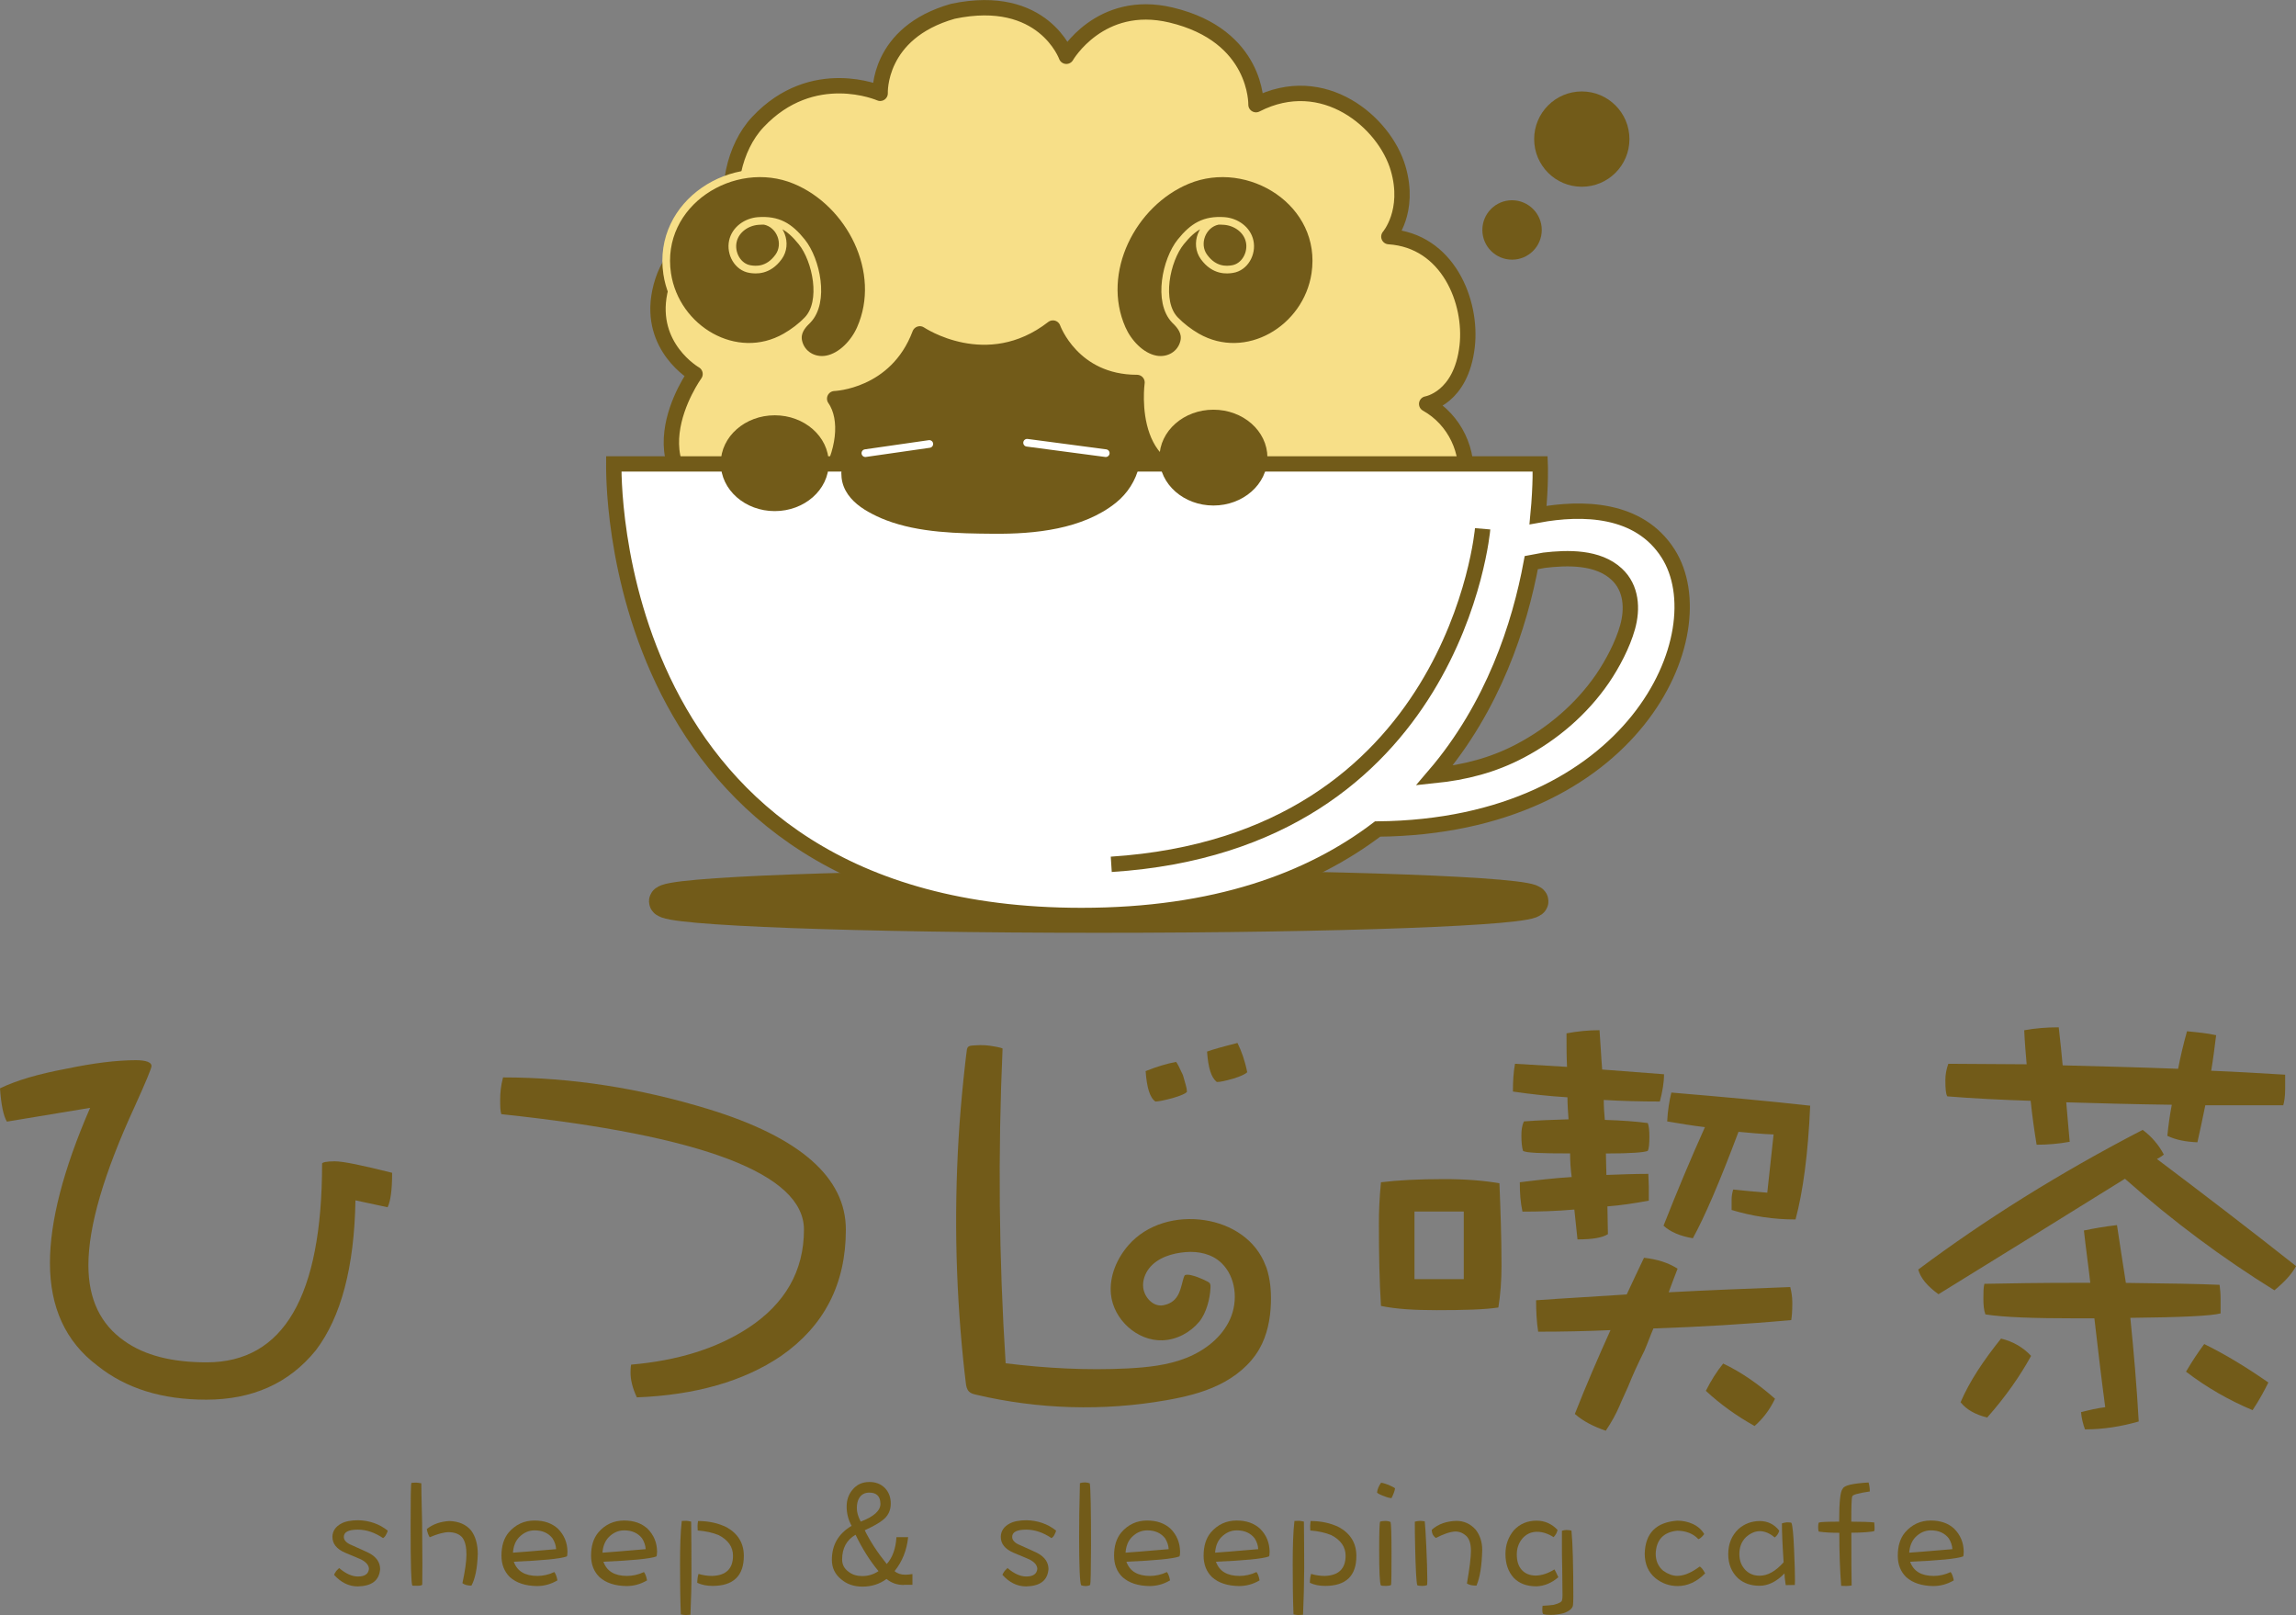 <?xml version="1.0" encoding="utf-8"?>
<!-- Generator: Adobe Illustrator 24.0.1, SVG Export Plug-In . SVG Version: 6.00 Build 0)  -->
<svg version="1.1" id="レイヤー_1" xmlns="http://www.w3.org/2000/svg" xmlns:xlink="http://www.w3.org/1999/xlink" x="0px"
	 y="0px" width="320px" height="225.03px" viewBox="0 0 320 225.03" style="enable-background:new 0 0 320 225.03;"
	 xml:space="preserve">
<rect x="0" y="0" width="320" height="225.03" fill="#808080" stroke="none"/>
<style type="text/css">
	.st0{fill:#725B19;stroke:#725B19;stroke-width:4.281;stroke-miterlimit:10;}
	.st1{fill:#725B19;stroke:#FFFFFF;stroke-width:1.07;stroke-miterlimit:10;}
	.st2{fill:#F7DF88;stroke:#725B19;stroke-width:2.141;stroke-linecap:round;stroke-linejoin:round;stroke-miterlimit:10;}
	.st3{fill:#FFFFFF;stroke:#725B19;stroke-width:2.141;stroke-miterlimit:10;}
	.st4{fill:none;stroke:#725B19;stroke-width:2.141;stroke-miterlimit:10;}
	.st5{fill:#725B19;}
	.st6{fill:none;stroke:#231815;stroke-width:1.124;stroke-miterlimit:10;}
	.st7{fill:#725B19;stroke:#725B19;stroke-width:1.07;stroke-miterlimit:10;}
	.st8{fill:none;stroke:#FFFFFF;stroke-width:1.07;stroke-linecap:round;stroke-linejoin:round;stroke-miterlimit:10;}
	.st9{fill:#725B19;stroke:#F7DF88;stroke-width:1.07;stroke-miterlimit:10;}
</style>
<g>
	<g>
		<path class="st0" d="M213.67,125.58c0,1.24-27.11,2.25-60.54,2.25c-33.44,0-60.54-1.01-60.54-2.25c0-1.25,27.11-2.26,60.54-2.26
			C186.56,123.33,213.67,124.34,213.67,125.58z"/>
		<g>
			<path class="st1" d="M115.79,62.88c0,0-6.2,15.98,25.38,13.73c14.86-1.13,19.81-7.33,22.25-15.23
				c2.44-7.9-11.72-21.06-11.72-21.06l-19.37-0.37L120.3,50.66l-9.4,1.5L115.79,62.88z"/>
			<path class="st2" d="M128.2,46.52c0,0,9.34,6.33,18.55-0.81c0,0,2.7,7.58,11.72,7.58c0,0-2.19,15.61,12.47,12.97
				c0,0,6.7,14.79,21.56,11.41c14.85-3.38,14.18-17.02,6.34-21.39c0,0,4.8-0.76,5.64-8.02c0.72-6.19-2.66-14.75-10.91-15.29
				c0,0,3.05-3.5,1.29-9.51c-1.87-6.41-10.39-13.71-19.81-8.88c0,0,0.27-9.61-11.85-12.49c-9.92-2.35-14.58,5.75-14.58,5.75
				s-3.2-8.92-15.8-6.27c-10.58,2.99-10.15,11.43-10.15,11.43s-9.4-4.14-17.05,4.01c-3.37,3.59-4.52,9.67-3.26,14.29
				c0,0-8.61,0.58-10.41,9.4c-1.57,7.71,4.92,11.41,4.92,11.41s-10.78,14.93,6.63,20.1c10.05,2.99,16.77-11.02,12.83-16.66
				C116.35,55.55,124.91,55.27,128.2,46.52z"/>
			<path class="st3" d="M232.48,77.11c-4.06-6.35-11.95-6.47-18.12-5.34c0.42-4.36,0.3-7.13,0.3-7.13H85.55
				c0,0.56-1.5,62.92,65.18,62.92c18.68,0,31.91-4.94,41.27-12.05C227.69,115.18,239.6,88.25,232.48,77.11z M211.9,104.61
				c-3.82,2.02-7.74,3.01-11.99,3.45c8.24-9.62,11.9-20.97,13.51-29.67c0.93-0.18,1.64-0.31,1.79-0.33c3.3-0.39,7.5-0.49,10.11,1.94
				c2.08,1.93,2.24,4.81,1.52,7.39c-0.68,2.43-2.09,5.1-3.5,7.17C220.42,98.8,216.44,102.21,211.9,104.61z"/>
			<path class="st4" d="M206.64,73.68c0,0-3.72,43.65-51.76,46.75"/>
			<path class="st5" d="M118.21,62.39c-0.33,0.81-0.83,2.05-0.92,2.92c-0.08,0.84-0.01,1.68,0.3,2.47c0.61,1.58,1.98,2.72,3.42,3.53
				c0.78,0.44,1.62,0.84,2.46,1.16c4.66,1.78,10.06,1.86,15,1.9c5.72,0.05,12.44-0.61,17.07-4.33c1.6-1.29,2.76-3.09,3.22-5.1
				c0.14-0.64,0.26-1.3,0.3-1.95c0,0-11.13-2.46-22.24-2.48C127.16,60.5,118.21,62.38,118.21,62.39z"/>
			<path class="st6" d="M219.43,53.1"/>
			<path class="st7" d="M176.11,63.76c0,3.39-3.13,6.14-6.99,6.14c-3.86,0-6.99-2.75-6.99-6.14c0-3.39,3.13-6.14,6.99-6.14
				C172.98,57.62,176.11,60.36,176.11,63.76z"/>
			<path class="st7" d="M114.97,64.54c0,3.39-3.13,6.14-6.99,6.14c-3.86,0-6.99-2.75-6.99-6.14c0-3.39,3.13-6.14,6.99-6.14
				C111.84,58.4,114.97,61.15,114.97,64.54z"/>
			<line class="st8" x1="120.61" y1="63.14" x2="129.52" y2="61.86"/>
			<line class="st8" x1="143.15" y1="61.69" x2="154.11" y2="63.14"/>
			<path class="st5" d="M214.88,32.04c0,2.28-1.85,4.14-4.14,4.14c-2.28,0-4.14-1.85-4.14-4.14c0-2.28,1.85-4.14,4.14-4.14
				C213.02,27.91,214.88,29.76,214.88,32.04z"/>
			<path class="st5" d="M227.1,19.38c0,3.67-2.97,6.64-6.64,6.64c-3.67,0-6.64-2.97-6.64-6.64c0-3.67,2.98-6.64,6.64-6.64
				C224.12,12.74,227.1,15.71,227.1,19.38z"/>
			<path class="st9" d="M163.76,44.59c0.86,0.81,1.57,1.76,1.28,3.02c-0.42,1.8-2.18,2.8-3.96,2.47c-2.1-0.39-3.89-2.39-4.71-4.26
				c-3.51-7.92,1.45-17.55,9.13-20.72c8.58-3.54,19.31,3.16,17.82,13.06c-1.17,7.71-9.62,12.73-16.51,8.79
				C165.72,46.32,164.63,45.49,163.76,44.59c-2.46-2.55-1.22-8.37,0.8-10.88c1.75-2.18,3.35-3.11,6.07-2.92
				c1.62,0.12,3.19,1.19,3.54,2.84c0.36,1.66-0.66,3.6-2.43,3.87c-0.72,0.11-2.48,0.31-3.94-1.7c-1.32-1.81-0.27-4.58,1.95-5.03"/>
			<path class="st9" d="M112.55,44.59c-0.87,0.81-1.57,1.76-1.28,3.02c0.42,1.8,2.18,2.8,3.96,2.47c2.1-0.39,3.89-2.39,4.71-4.26
				c3.51-7.92-1.45-17.55-9.13-20.72c-8.58-3.54-19.31,3.16-17.82,13.06c1.17,7.71,9.62,12.73,16.5,8.79
				C110.59,46.32,111.69,45.49,112.55,44.59c2.46-2.55,1.22-8.37-0.8-10.88c-1.75-2.18-3.35-3.11-6.07-2.92
				c-1.62,0.12-3.19,1.19-3.54,2.84c-0.36,1.66,0.66,3.6,2.43,3.87c0.72,0.11,2.48,0.31,3.94-1.7c1.32-1.81,0.27-4.58-1.95-5.03"/>
		</g>
	</g>
	<g>
		<path class="st5" d="M53.8,213.84c-0.11,0.22-0.24,0.36-0.41,0.47c-1.16-0.78-2.32-1.18-3.52-1.18c-1.31,0-1.95,0.34-1.95,1.01
			c0,0.47,0.37,0.86,1.12,1.16c1.25,0.56,2.06,0.92,2.41,1.1c1.01,0.54,1.53,1.29,1.53,2.23c-0.13,1.59-1.16,2.36-3.11,2.41
			c-1.25,0-2.34-0.54-3.31-1.61c0.04-0.13,0.15-0.32,0.32-0.56c0.06-0.06,0.19-0.19,0.39-0.39c0.92,0.8,1.81,1.18,2.62,1.18
			c0.95,0,1.46-0.36,1.53-1.05c0-0.5-0.37-0.95-1.1-1.33c-0.21-0.09-0.94-0.41-2.21-0.93c-1.2-0.52-1.78-1.25-1.78-2.23
			c0.02-0.79,0.43-1.4,1.22-1.83c0.54-0.3,1.33-0.47,2.38-0.47c1.55,0.04,2.92,0.51,4.1,1.44C54.02,213.41,53.93,213.6,53.8,213.84z
			"/>
		<path class="st5" d="M58.85,220.8c-0.09,0.11-0.32,0.15-0.69,0.15c-0.39,0-0.6,0-0.69-0.02c-0.17-0.3-0.24-3.05-0.24-8.21
			c0-3.82,0.02-5.87,0.11-6.1c0.11-0.02,0.34-0.04,0.69-0.04c0.13,0,0.36,0.04,0.69,0.09c0,0.3,0.02,2.13,0.11,5.48
			c0.02,3.29,0.04,5.2,0.04,5.74C58.87,219.7,58.85,220.67,58.85,220.8z M65.7,220.93c-0.54,0-0.94-0.11-1.25-0.34
			c0.37-1.72,0.56-3.05,0.56-3.99c0-1.03-0.17-1.78-0.52-2.3c-0.39-0.51-1.01-0.79-1.91-0.82c-0.69,0-1.59,0.24-2.69,0.71
			c-0.19-0.3-0.32-0.67-0.41-1.14c0.86-0.69,1.91-1.05,3.16-1.12c1.31,0.05,2.32,0.47,3.03,1.33c0.6,0.81,0.92,1.91,0.92,3.29
			C66.52,218.54,66.22,220,65.7,220.93z"/>
		<path class="st5" d="M78.98,216.87c-0.9,0.32-3.37,0.56-7.37,0.73c0.47,1.33,1.57,1.98,3.29,1.98c0.77,0,1.57-0.17,2.36-0.54
			c0.21,0.28,0.34,0.66,0.43,1.16c-0.92,0.54-1.87,0.79-2.86,0.79c-1.59-0.02-2.86-0.43-3.76-1.24c-0.79-0.77-1.18-1.78-1.18-2.99
			c0-1.33,0.32-2.41,1.01-3.24c0.95-1.1,2.15-1.66,3.59-1.66c1.38,0,2.45,0.39,3.27,1.14c0.86,0.86,1.31,1.92,1.33,3.18
			C79.09,216.61,79.05,216.84,78.98,216.87z M77.01,214.35c-0.56-0.73-1.4-1.12-2.49-1.12c-0.82,0-1.55,0.32-2.17,0.96
			c-0.52,0.54-0.79,1.25-0.86,2.15c0.71-0.04,2.71-0.21,6.02-0.49C77.48,215.34,77.31,214.82,77.01,214.35z"/>
		<path class="st5" d="M91.47,216.87c-0.9,0.32-3.37,0.56-7.37,0.73c0.47,1.33,1.57,1.98,3.29,1.98c0.77,0,1.57-0.17,2.36-0.54
			c0.21,0.28,0.34,0.66,0.43,1.16c-0.92,0.54-1.87,0.79-2.86,0.79c-1.59-0.02-2.86-0.43-3.76-1.24c-0.8-0.77-1.18-1.78-1.18-2.99
			c0-1.33,0.32-2.41,1.01-3.24c0.94-1.1,2.15-1.66,3.59-1.66c1.38,0,2.45,0.39,3.27,1.14c0.86,0.86,1.31,1.92,1.33,3.18
			C91.57,216.61,91.53,216.84,91.47,216.87z M89.49,214.35c-0.56-0.73-1.4-1.12-2.49-1.12c-0.82,0-1.55,0.32-2.17,0.96
			c-0.51,0.54-0.8,1.25-0.86,2.15c0.71-0.04,2.71-0.21,6.02-0.49C89.96,215.34,89.79,214.82,89.49,214.35z"/>
		<path class="st5" d="M96.23,224.99c-0.32,0.02-0.54,0.04-0.65,0.04c-0.19,0-0.43-0.04-0.69-0.09c-0.09-2.21-0.11-4.53-0.11-7.02
			c0-2.49,0.06-4.49,0.24-6l0.64-0.02c0.13,0,0.34,0.04,0.67,0.11c0.02,2.04,0.04,4.21,0.04,6.49
			C96.39,220.73,96.32,222.88,96.23,224.99z M99.31,220.97c-0.77,0-1.48-0.13-2.13-0.43c0-0.11,0-0.3,0.04-0.6
			c0-0.09,0.04-0.3,0.13-0.64c0.64,0.19,1.27,0.28,1.91,0.28c1.93-0.06,2.9-1.01,2.9-2.81c0-1.24-0.67-2.19-2-2.88
			c-0.84-0.34-1.8-0.56-2.92-0.64c-0.02-0.3-0.02-0.51-0.02-0.65c0-0.13,0.02-0.36,0.07-0.67c1.5,0,2.84,0.3,4,0.88
			c1.59,0.9,2.38,2.23,2.38,3.98C103.67,219.57,102.21,220.97,99.31,220.97z"/>
		<path class="st5" d="M125.97,220.84c-0.95,0-1.74-0.28-2.41-0.84c-0.99,0.73-2.11,1.07-3.35,1.07c-1.16,0-2.15-0.32-2.96-1.01
			c-0.88-0.71-1.31-1.61-1.31-2.73c0-2.06,0.9-3.63,2.75-4.73c-0.47-0.86-0.69-1.74-0.69-2.69c0-0.9,0.26-1.67,0.8-2.32
			c0.58-0.73,1.38-1.1,2.36-1.1c0.9,0,1.61,0.28,2.17,0.84c0.54,0.56,0.82,1.29,0.82,2.17c0,0.99-0.41,1.79-1.2,2.36
			c-0.43,0.34-1.22,0.8-2.43,1.36c0.77,1.55,1.78,3.11,3.07,4.7c0.79-0.88,1.25-2.13,1.35-3.74h1.63c-0.19,1.83-0.82,3.4-1.89,4.73
			c0.39,0.34,0.88,0.5,1.5,0.5c0.22,0,0.56-0.02,0.99-0.09v1.5H125.97z M119.24,213.84c-1.25,0.73-1.87,1.89-1.87,3.44
			c0,0.73,0.3,1.29,0.9,1.72c0.52,0.41,1.16,0.6,1.91,0.6c0.79,0,1.55-0.21,2.26-0.69C121.24,217.47,120.17,215.77,119.24,213.84z
			 M121.16,207.97c-0.64,0-1.12,0.26-1.42,0.77c-0.22,0.36-0.32,0.84-0.32,1.4c0,0.56,0.17,1.18,0.54,1.87
			c1.83-0.69,2.75-1.53,2.75-2.47C122.7,208.51,122.19,207.97,121.16,207.97z"/>
		<path class="st5" d="M146.96,213.84c-0.11,0.22-0.24,0.36-0.41,0.47c-1.16-0.78-2.32-1.18-3.52-1.18c-1.31,0-1.96,0.34-1.96,1.01
			c0,0.47,0.37,0.86,1.12,1.16c1.25,0.56,2.06,0.92,2.41,1.1c1.01,0.54,1.53,1.29,1.53,2.23c-0.13,1.59-1.16,2.36-3.11,2.41
			c-1.25,0-2.34-0.54-3.31-1.61c0.04-0.13,0.15-0.32,0.32-0.56c0.06-0.06,0.19-0.19,0.39-0.39c0.92,0.8,1.81,1.18,2.62,1.18
			c0.95,0,1.46-0.36,1.53-1.05c0-0.5-0.36-0.95-1.1-1.33c-0.21-0.09-0.94-0.41-2.21-0.93c-1.2-0.52-1.78-1.25-1.78-2.23
			c0.02-0.79,0.43-1.4,1.22-1.83c0.54-0.3,1.33-0.47,2.39-0.47c1.55,0.04,2.92,0.51,4.1,1.44
			C147.17,213.41,147.09,213.6,146.96,213.84z"/>
		<path class="st5" d="M151.94,220.84c-0.21,0.11-0.41,0.15-0.62,0.15c-0.24,0-0.45-0.04-0.64-0.11c-0.19-0.43-0.28-2.71-0.28-6.79
			c0-1.8,0.02-4.27,0.11-7.43c0.13-0.06,0.37-0.11,0.71-0.11c0.24,0,0.45,0.05,0.67,0.13c0.11,0.77,0.17,3.65,0.17,8.66
			C152.05,218.78,152.01,220.63,151.94,220.84z"/>
		<path class="st5" d="M164.36,216.87c-0.9,0.32-3.37,0.56-7.37,0.73c0.47,1.33,1.57,1.98,3.29,1.98c0.77,0,1.57-0.17,2.36-0.54
			c0.21,0.28,0.34,0.66,0.43,1.16c-0.92,0.54-1.87,0.79-2.86,0.79c-1.59-0.02-2.86-0.43-3.76-1.24c-0.8-0.77-1.18-1.78-1.18-2.99
			c0-1.33,0.32-2.41,1.01-3.24c0.95-1.1,2.15-1.66,3.59-1.66c1.37,0,2.45,0.39,3.27,1.14c0.86,0.86,1.31,1.92,1.33,3.18
			C164.47,216.61,164.42,216.84,164.36,216.87z M162.39,214.35c-0.56-0.73-1.4-1.12-2.49-1.12c-0.81,0-1.55,0.32-2.17,0.96
			c-0.52,0.54-0.79,1.25-0.86,2.15c0.71-0.04,2.71-0.21,6.01-0.49C162.86,215.34,162.68,214.82,162.39,214.35z"/>
		<path class="st5" d="M176.84,216.87c-0.9,0.32-3.37,0.56-7.37,0.73c0.47,1.33,1.57,1.98,3.29,1.98c0.77,0,1.57-0.17,2.36-0.54
			c0.22,0.28,0.34,0.66,0.43,1.16c-0.92,0.54-1.87,0.79-2.86,0.79c-1.59-0.02-2.86-0.43-3.76-1.24c-0.8-0.77-1.18-1.78-1.18-2.99
			c0-1.33,0.32-2.41,1.01-3.24c0.95-1.1,2.15-1.66,3.59-1.66c1.38,0,2.45,0.39,3.27,1.14c0.86,0.86,1.31,1.92,1.33,3.18
			C176.95,216.61,176.91,216.84,176.84,216.87z M174.87,214.35c-0.56-0.73-1.4-1.12-2.49-1.12c-0.82,0-1.55,0.32-2.17,0.96
			c-0.52,0.54-0.79,1.25-0.86,2.15c0.71-0.04,2.71-0.21,6.01-0.49C175.34,215.34,175.17,214.82,174.87,214.35z"/>
		<path class="st5" d="M181.61,224.99c-0.32,0.02-0.54,0.04-0.64,0.04c-0.19,0-0.43-0.04-0.69-0.09c-0.09-2.21-0.11-4.53-0.11-7.02
			c0-2.49,0.06-4.49,0.24-6l0.65-0.02c0.13,0,0.34,0.04,0.67,0.11c0.02,2.04,0.04,4.21,0.04,6.49
			C181.76,220.73,181.7,222.88,181.61,224.99z M184.69,220.97c-0.77,0-1.48-0.13-2.13-0.43c0-0.11,0-0.3,0.04-0.6
			c0-0.09,0.04-0.3,0.13-0.64c0.64,0.19,1.27,0.28,1.91,0.28c1.93-0.06,2.9-1.01,2.9-2.81c0-1.24-0.67-2.19-2-2.88
			c-0.84-0.34-1.8-0.56-2.92-0.64c-0.02-0.3-0.02-0.51-0.02-0.65c0-0.13,0.02-0.36,0.06-0.67c1.5,0,2.84,0.3,4,0.88
			c1.59,0.9,2.38,2.23,2.38,3.98C189.05,219.57,187.59,220.97,184.69,220.97z"/>
		<path class="st5" d="M193.94,208.74c-0.21,0-0.58-0.09-1.1-0.3c-0.52-0.19-0.84-0.36-0.92-0.49c0.06-0.47,0.26-0.93,0.56-1.35
			c0.19,0,0.54,0.11,1.01,0.28c0.47,0.21,0.79,0.36,0.94,0.49C194.4,207.67,194.24,208.14,193.94,208.74z M193.88,220.84
			c-0.17,0.09-0.41,0.13-0.71,0.13c-0.37,0-0.6-0.02-0.71-0.07c-0.17-0.3-0.24-1.95-0.24-4.94c0-2.38,0.04-3.7,0.13-3.95
			c0.15-0.04,0.39-0.09,0.73-0.09c0.3,0,0.54,0.06,0.73,0.15c0.08,0.3,0.13,1.76,0.13,4.43
			C193.94,219.12,193.92,220.58,193.88,220.84z"/>
		<path class="st5" d="M198.91,220.84c-0.17,0.09-0.39,0.13-0.67,0.13c-0.3,0-0.54-0.02-0.71-0.09c-0.13-0.41-0.23-2.21-0.3-5.44
			c-0.04-1.29-0.04-2.43-0.04-3.42c0.26-0.06,0.49-0.11,0.71-0.11c0.13,0,0.37,0.02,0.67,0.06c0.06,0.52,0.13,1.61,0.21,3.33
			c0.09,2.06,0.15,3.65,0.15,4.81C198.93,220.56,198.91,220.8,198.91,220.84z M205.78,220.93c-0.64,0-1.07-0.11-1.33-0.3
			c0.37-2.13,0.56-3.65,0.56-4.55c0-0.9-0.19-1.57-0.58-2c-0.45-0.45-0.99-0.69-1.61-0.69c-0.73,0.04-1.61,0.34-2.69,0.9
			c-0.39-0.26-0.58-0.64-0.58-1.14c0.88-0.79,2.02-1.2,3.44-1.24c1.07,0,1.98,0.43,2.69,1.24c0.6,0.77,0.9,1.72,0.9,2.8
			C206.53,218.11,206.28,219.76,205.78,220.93z"/>
		<path class="st5" d="M216.53,214.18c-0.77-0.5-1.55-0.75-2.32-0.75c-0.82,0-1.48,0.32-2.02,0.92c-0.54,0.65-0.79,1.38-0.79,2.24
			c0,0.9,0.21,1.61,0.69,2.15c0.49,0.54,1.16,0.79,1.98,0.79c0.82-0.02,1.68-0.3,2.58-0.86c0.09,0.15,0.28,0.51,0.54,1.09
			c-0.95,0.82-1.95,1.22-3.03,1.27c-1.37,0-2.43-0.39-3.2-1.2c-0.77-0.86-1.14-1.96-1.14-3.31c0-1.27,0.39-2.36,1.18-3.31
			c0.82-0.88,1.87-1.33,3.16-1.33c1.12,0,2.11,0.43,2.92,1.29C217.02,213.49,216.85,213.84,216.53,214.18z M219.23,223.67
			c-0.06,0.43-0.49,0.8-1.29,1.1c-0.64,0.15-1.25,0.24-1.82,0.24c-0.47,0-0.82-0.04-1.05-0.13c-0.09-0.13-0.11-0.3-0.11-0.56
			c0-0.26,0-0.45,0.04-0.58c0.47-0.02,0.99-0.06,1.53-0.13c0.77-0.19,1.18-0.43,1.18-0.69c0.04-0.11,0.06-0.34,0.06-0.69
			c0-0.3-0.02-1.53-0.04-3.72c-0.04-1.46-0.04-2.6-0.04-3.42v-1.8c0.21-0.06,0.41-0.11,0.6-0.11c0.3,0,0.56,0.04,0.73,0.08
			c0.17,1.74,0.26,4.81,0.26,9.2C219.28,223.1,219.25,223.5,219.23,223.67z"/>
		<path class="st5" d="M233.82,220.99c-1.14,0-2.17-0.36-3.09-1.09c-1.01-0.84-1.5-1.98-1.5-3.44c0.08-2.84,1.59-4.36,4.53-4.58
			c0.77,0,1.48,0.15,2.15,0.45c0.73,0.34,1.27,0.82,1.61,1.42c-0.21,0.26-0.32,0.39-0.36,0.41c-0.17,0.17-0.32,0.26-0.45,0.3
			c-0.71-0.77-1.7-1.16-2.94-1.18c-1.93,0.19-2.94,1.27-3.01,3.2c0,0.99,0.34,1.78,1.05,2.38c0.67,0.47,1.31,0.71,1.95,0.71
			c0.92,0,1.96-0.43,3.12-1.29c0.19,0.04,0.45,0.36,0.77,0.94C236.48,220.41,235.19,220.99,233.82,220.99z"/>
		<path class="st5" d="M250.15,220.84c-0.54,0.02-0.97,0.02-1.27,0.02c-0.13-0.82-0.17-1.35-0.17-1.63
			c-1.12,1.16-2.28,1.72-3.48,1.72c-1.16,0-2.15-0.32-2.96-1.01c-0.95-0.88-1.4-2.02-1.4-3.39c0-1.42,0.47-2.6,1.42-3.5
			c0.82-0.73,1.81-1.1,2.94-1.12c1.14,0,2.06,0.45,2.75,1.35c-0.13,0.43-0.34,0.73-0.64,0.94c-0.67-0.58-1.37-0.88-2.11-0.88
			c-0.67,0.02-1.29,0.3-1.89,0.84c-0.62,0.6-0.92,1.4-0.92,2.36c0,0.86,0.26,1.59,0.82,2.19c0.54,0.56,1.2,0.82,2.02,0.82
			c1.1,0,2.21-0.62,3.33-1.87c-0.17-2.47-0.24-4.28-0.24-5.42c0.15-0.06,0.39-0.11,0.69-0.15c0.41,0,0.62,0.04,0.64,0.08
			c0.15,0.39,0.28,1.59,0.36,3.61c0.09,1.98,0.13,3.44,0.13,4.38C250.17,220.39,250.15,220.6,250.15,220.84z"/>
		<path class="st5" d="M261.23,213.32c-0.15,0.06-0.54,0.13-1.18,0.17c-0.62,0.04-1.29,0.07-2.02,0.07c0,3.53,0,5.97,0.04,7.35
			c-0.26,0.04-0.49,0.07-0.75,0.07c-0.43,0-0.67-0.02-0.71-0.02c-0.17-2.12-0.26-4.6-0.26-7.39c-1.07,0-2.02-0.04-2.86-0.17
			c-0.06-0.11-0.09-0.3-0.09-0.6c0-0.26,0.02-0.47,0.09-0.65c0.19-0.09,1.14-0.13,2.84-0.13c0-2.71,0.15-4.23,0.49-4.58
			c0.17-0.47,1.38-0.75,3.61-0.88c0.11,0.37,0.17,0.78,0.17,1.25c-1.63,0.24-2.45,0.47-2.45,0.71c-0.09,0.19-0.13,1.35-0.13,3.5
			c1.46,0,2.51,0.04,3.2,0.11c0,0.19,0.02,0.41,0.04,0.62C261.28,213,261.26,213.19,261.23,213.32z"/>
		<path class="st5" d="M273.59,216.87c-0.9,0.32-3.37,0.56-7.37,0.73c0.47,1.33,1.57,1.98,3.29,1.98c0.77,0,1.57-0.17,2.36-0.54
			c0.21,0.28,0.34,0.66,0.43,1.16c-0.92,0.54-1.87,0.79-2.86,0.79c-1.59-0.02-2.86-0.43-3.76-1.24c-0.8-0.77-1.18-1.78-1.18-2.99
			c0-1.33,0.32-2.41,1.01-3.24c0.95-1.1,2.15-1.66,3.59-1.66c1.37,0,2.45,0.39,3.26,1.14c0.86,0.86,1.31,1.92,1.33,3.18
			C273.69,216.61,273.65,216.84,273.59,216.87z M271.61,214.35c-0.56-0.73-1.4-1.12-2.49-1.12c-0.82,0-1.55,0.32-2.17,0.96
			c-0.51,0.54-0.79,1.25-0.86,2.15c0.71-0.04,2.71-0.21,6.02-0.49C272.08,215.34,271.91,214.82,271.61,214.35z"/>
	</g>
	<g>
		<g>
			<path class="st5" d="M54.02,168.21l-4.48-0.96c-0.16,9.29-2,16.25-5.52,20.89c-3.76,4.64-8.88,6.88-15.29,6.88
				c-6.08,0-11.12-1.52-15.13-4.72c-4.48-3.36-6.64-8.16-6.64-14.33c0-5.76,1.84-12.97,5.6-21.61l-11.6,1.92
				c-0.48-0.8-0.8-2.32-0.96-4.64c2.32-1.12,5.36-2,9.2-2.72c3.84-0.8,7.04-1.2,9.76-1.2c1.44,0,2.16,0.32,2.16,0.8
				c0,0.32-0.8,2.24-2.32,5.6c-4.32,9.37-6.48,16.73-6.48,22.17c0,4.72,1.68,8.24,5.04,10.57c2.8,2,6.64,2.96,11.44,2.96
				c10.72,0,16.09-9.2,16.09-27.69c0-0.16,0.56-0.32,1.76-0.32c1.2,0,3.84,0.56,8,1.6C54.66,165.8,54.42,167.41,54.02,168.21z"/>
			<path class="st5" d="M108.85,188.94c-5.2,3.52-11.92,5.44-20.09,5.76c-0.64-1.36-0.88-2.48-0.88-3.44c0-0.32,0-0.64,0.08-1.12
				c6.48-0.56,11.92-2.24,16.33-5.12c5.12-3.36,7.76-7.93,7.76-13.69c0-7.76-14.09-13.12-42.18-16.09
				c-0.16-0.48-0.16-1.12-0.16-2.08c0-0.8,0.08-1.84,0.4-3.04c9.6,0,19.13,1.52,28.57,4.4c12.81,3.92,19.21,9.53,19.21,16.81
				C117.89,178.93,114.85,184.77,108.85,188.94z"/>
			<path class="st5" d="M208.98,164.87c0.14,3.58,0.29,7.38,0.29,11.47c0,2.12-0.15,4.09-0.44,5.84c-1.9,0.29-4.82,0.37-8.62,0.37
				c-3.07,0-5.62-0.15-7.74-0.59c-0.22-3.43-0.29-7.3-0.29-11.61c0-1.53,0.07-3.43,0.29-5.62c2.34-0.29,5.26-0.44,8.69-0.44
				C204.23,164.28,206.86,164.5,208.98,164.87z M197.14,178.23h6.87v-9.42h-6.87V178.23z M218.4,148.65
				c-0.07-1.53-0.07-3.07-0.07-4.67c1.53-0.29,3.07-0.44,4.6-0.44c0.15,1.9,0.22,3.73,0.37,5.48c2.92,0.22,5.77,0.44,8.62,0.66
				c0,1.17-0.22,2.41-0.58,3.8c-2.63,0-5.26-0.07-7.82-0.22c0,1.02,0.07,1.9,0.15,2.78c2.34,0.07,4.38,0.22,5.99,0.44
				c0.15,0.44,0.22,1.02,0.22,1.9c0,1.02-0.07,1.68-0.22,1.97c-0.44,0.22-2.41,0.37-5.84,0.37c0,1.1,0.07,2.12,0.07,2.99
				c1.9-0.07,3.87-0.15,5.84-0.15c0,0.51,0.07,1.1,0.07,1.83v1.9c-1.97,0.36-3.87,0.66-5.77,0.8c0,1.39,0.07,2.7,0.07,3.87
				c-0.8,0.51-2.19,0.73-4.24,0.73c-0.15-1.39-0.29-2.78-0.44-4.16c-2.48,0.22-4.9,0.29-7.23,0.29c-0.29-1.31-0.37-2.63-0.37-4.09
				c2.34-0.29,4.75-0.58,7.23-0.73c-0.15-1.1-0.22-2.19-0.22-3.29c-4.02,0-6.21-0.07-6.57-0.37c-0.15-0.51-0.22-1.24-0.22-2.12
				c0-0.73,0.07-1.39,0.36-1.97c1.9-0.15,3.94-0.22,6.21-0.29c-0.07-1.02-0.15-2.04-0.15-3.07c-2.56-0.15-5.11-0.44-7.6-0.8
				c0-1.39,0.07-2.7,0.29-3.87C213.58,148.36,215.99,148.51,218.4,148.65z M233.81,176.77c-0.44,1.17-0.88,2.26-1.24,3.29
				c5.41-0.29,11.03-0.51,16.94-0.73c0.15,0.58,0.29,1.31,0.29,2.19c0,1.17-0.07,1.97-0.15,2.41c-6.35,0.58-12.78,0.95-19.21,1.17
				c-0.44,1.02-0.8,2.05-1.24,3.07c-0.95,1.9-1.68,3.5-2.26,4.97c-0.44,1.02-0.88,1.9-1.24,2.78c-0.44,1.02-1.02,2.12-1.9,3.43
				c-1.68-0.58-3.14-1.31-4.31-2.34c1.61-4.09,3.29-7.96,4.97-11.68c-3.36,0.15-6.72,0.22-10.08,0.22
				c-0.22-1.39-0.29-2.85-0.29-4.38c4.02-0.29,8.25-0.51,12.63-0.81c0.81-1.75,1.61-3.43,2.41-5.11
				C231.03,175.46,232.57,175.97,233.81,176.77z M252.29,154.06c-0.29,6.79-1.02,12.05-2.04,15.85c-3.07,0-5.99-0.44-8.91-1.32
				v-1.46c0-0.44,0.07-0.88,0.22-1.39c1.31,0.15,2.92,0.29,4.75,0.44c0.29-2.63,0.58-5.33,0.88-8.11c-1.68-0.07-3.29-0.22-4.89-0.37
				c-2.63,7.01-4.75,11.91-6.36,14.83c-1.75-0.29-3.14-0.88-4.09-1.75c1.9-4.82,3.8-9.35,5.77-13.73c-1.83-0.22-3.58-0.51-5.26-0.8
				c0.07-1.46,0.29-2.85,0.58-4.02C239.94,152.82,246.44,153.4,252.29,154.06z M247.39,194.89c-0.73,1.53-1.68,2.78-2.85,3.8
				c-2.48-1.39-4.75-3-6.79-4.9c0.73-1.46,1.53-2.7,2.41-3.8C242.65,191.16,245.06,192.84,247.39,194.89z"/>
			<path class="st5" d="M301.58,160.87c-0.34,0.28-0.69,0.48-0.96,0.62c6.39,4.81,12.86,9.76,19.39,14.92
				c-0.55,1.03-1.51,2.13-3.02,3.37c-7.22-4.47-14.17-9.63-20.83-15.54c-8.73,5.43-17.39,10.79-25.99,16.09
				c-1.51-1.1-2.48-2.2-2.82-3.44c9.21-6.88,19.59-13.41,31.28-19.46C299.92,158.39,300.89,159.56,301.58,160.87z M282.46,148.29
				c-0.14-1.58-0.27-3.16-0.34-4.74c1.51-0.28,3.09-0.41,4.81-0.41c0.21,1.86,0.41,3.64,0.55,5.3c5.36,0.14,10.73,0.27,16.09,0.48
				c0.34-1.79,0.76-3.51,1.24-5.23c1.44,0.14,2.82,0.27,4.06,0.55c-0.21,1.65-0.41,3.3-0.69,4.95c3.44,0.14,6.88,0.34,10.31,0.55
				v1.99c0,1.1-0.14,1.86-0.27,2.27h-10.86c-0.34,1.65-0.69,3.37-1.1,5.16c-1.65-0.07-3.02-0.34-4.19-0.9
				c0.14-1.44,0.34-2.89,0.62-4.33c-5.36-0.07-10.24-0.21-14.71-0.34c0.14,1.92,0.34,3.71,0.48,5.5c-1.51,0.28-3.09,0.41-4.61,0.41
				c-0.34-2.06-0.62-4.06-0.83-6.12c-4.26-0.14-8.18-0.34-11.62-0.62c-0.21-0.34-0.27-1.1-0.27-2.27c0-0.76,0.14-1.51,0.41-2.27
				C275.24,148.22,278.88,148.29,282.46,148.29z M283.08,188.92c-1.51,2.75-3.51,5.64-6.12,8.59c-1.65-0.41-2.89-1.1-3.71-2.13
				c1.24-2.89,3.16-5.78,5.64-8.87C280.6,186.92,281.98,187.75,283.08,188.92z M289.54,178.74c0.62,0,1.24,0,1.79,0
				c-0.27-2.41-0.62-4.81-0.89-7.29c1.31-0.27,2.82-0.55,4.61-0.75c0.41,2.75,0.83,5.43,1.24,8.05c5.91,0.07,10.25,0.14,13.06,0.27
				c0.07,0.55,0.14,1.17,0.14,1.92v2.06c-1.24,0.34-5.43,0.55-12.58,0.62c0.48,4.74,0.89,9.48,1.17,14.44
				c-2.41,0.69-4.88,1.1-7.49,1.1c-0.28-0.75-0.48-1.58-0.55-2.4c1.1-0.28,2.2-0.55,3.37-0.69c-0.55-4.12-1.03-8.25-1.51-12.38
				c-0.82,0-1.65,0-2.47,0c-5.91,0-10.11-0.14-12.72-0.55c-0.21-0.55-0.28-1.31-0.28-2.2c0-0.82,0-1.51,0.14-2.06
				C279.98,178.81,284.32,178.74,289.54,178.74z M316.15,192.63c-0.55,1.1-1.24,2.41-2.2,3.85c-3.3-1.38-6.4-3.16-9.28-5.36
				c0.89-1.51,1.72-2.75,2.54-3.85C310.03,188.65,312.99,190.43,316.15,192.63z"/>
		</g>
		<g>
			<path class="st5" d="M161.03,153.48c0.4,0,1.2-0.16,2.4-0.48c1.12-0.32,1.84-0.64,2-0.88c0-0.48-0.24-1.2-0.56-2.32
				c-0.48-1.04-0.8-1.68-0.96-1.84c-1.28,0.24-2.64,0.64-4.24,1.28C159.83,151.48,160.23,152.92,161.03,153.48z"/>
			<path class="st5" d="M169.59,150.76c0.48,0,1.2-0.16,2.32-0.48c1.04-0.32,1.68-0.64,1.92-0.88c-0.32-1.6-0.8-2.96-1.36-4.08
				c-1.92,0.48-3.36,0.88-4.24,1.2C168.39,148.76,168.79,150.12,169.59,150.76z"/>
			<path class="st5" d="M176.38,176.32c-1.34-3.56-4.72-5.74-8.49-6.31c-3.88-0.59-8.01,0.51-10.59,3.46
				c-1.64,1.87-2.7,4.35-2.47,6.82c0.33,3.54,3.65,6.59,7.2,6.46c1.98-0.07,3.87-1.09,5.12-2.6c0.97-1.18,1.51-3.23,1.56-4.75
				c0.02-0.43-0.02-0.63-0.39-0.82c-0.44-0.23-0.77-0.39-1.38-0.62c-0.33-0.13-1.52-0.54-1.83-0.25c-0.08,0.08-0.26,0.71-0.28,0.82
				c-0.18,0.69-0.35,1.43-0.73,2.05c-0.44,0.72-1.12,1.12-1.94,1.28c-1.46,0.29-2.69-1.14-2.83-2.48c-0.1-0.94,0.24-1.9,0.82-2.65
				c1.19-1.52,3.24-2.12,5.09-2.27c1.8-0.15,3.7,0.25,5.03,1.55c1.99,1.95,2.31,5.22,1.18,7.77c-1.14,2.55-3.51,4.39-6.1,5.42
				c-2.59,1.03-5.41,1.32-8.2,1.47c-5.67,0.28-11.36-0.02-16.99-0.72c-0.94-14.59-1.08-29.22-0.43-43.83
				c0.01-0.15-1.63-0.4-1.8-0.42c-0.64-0.08-1.29-0.1-1.93-0.05c-0.57,0.05-1.15-0.04-1.24,0.59c-0.1,0.68-0.17,1.37-0.25,2.05
				c-0.31,2.73-0.57,5.48-0.77,8.22c-0.39,5.5-0.54,11.01-0.46,16.51c0.09,5.5,0.41,11.01,0.97,16.49c0.11,1.04,0.22,2.08,0.35,3.12
				c0.05,0.45,0.13,0.94,0.45,1.26c0.26,0.26,0.64,0.36,1,0.44c8.66,2.04,17.73,2.31,26.49,0.77c2.51-0.44,5.03-1.03,7.32-2.14
				c2.3-1.11,4.38-2.78,5.65-4.99c1.11-1.93,1.55-4.19,1.62-6.42c0.05-1.66-0.09-3.35-0.62-4.92
				C176.46,176.53,176.42,176.43,176.38,176.32z"/>
		</g>
	</g>
</g>
</svg>
